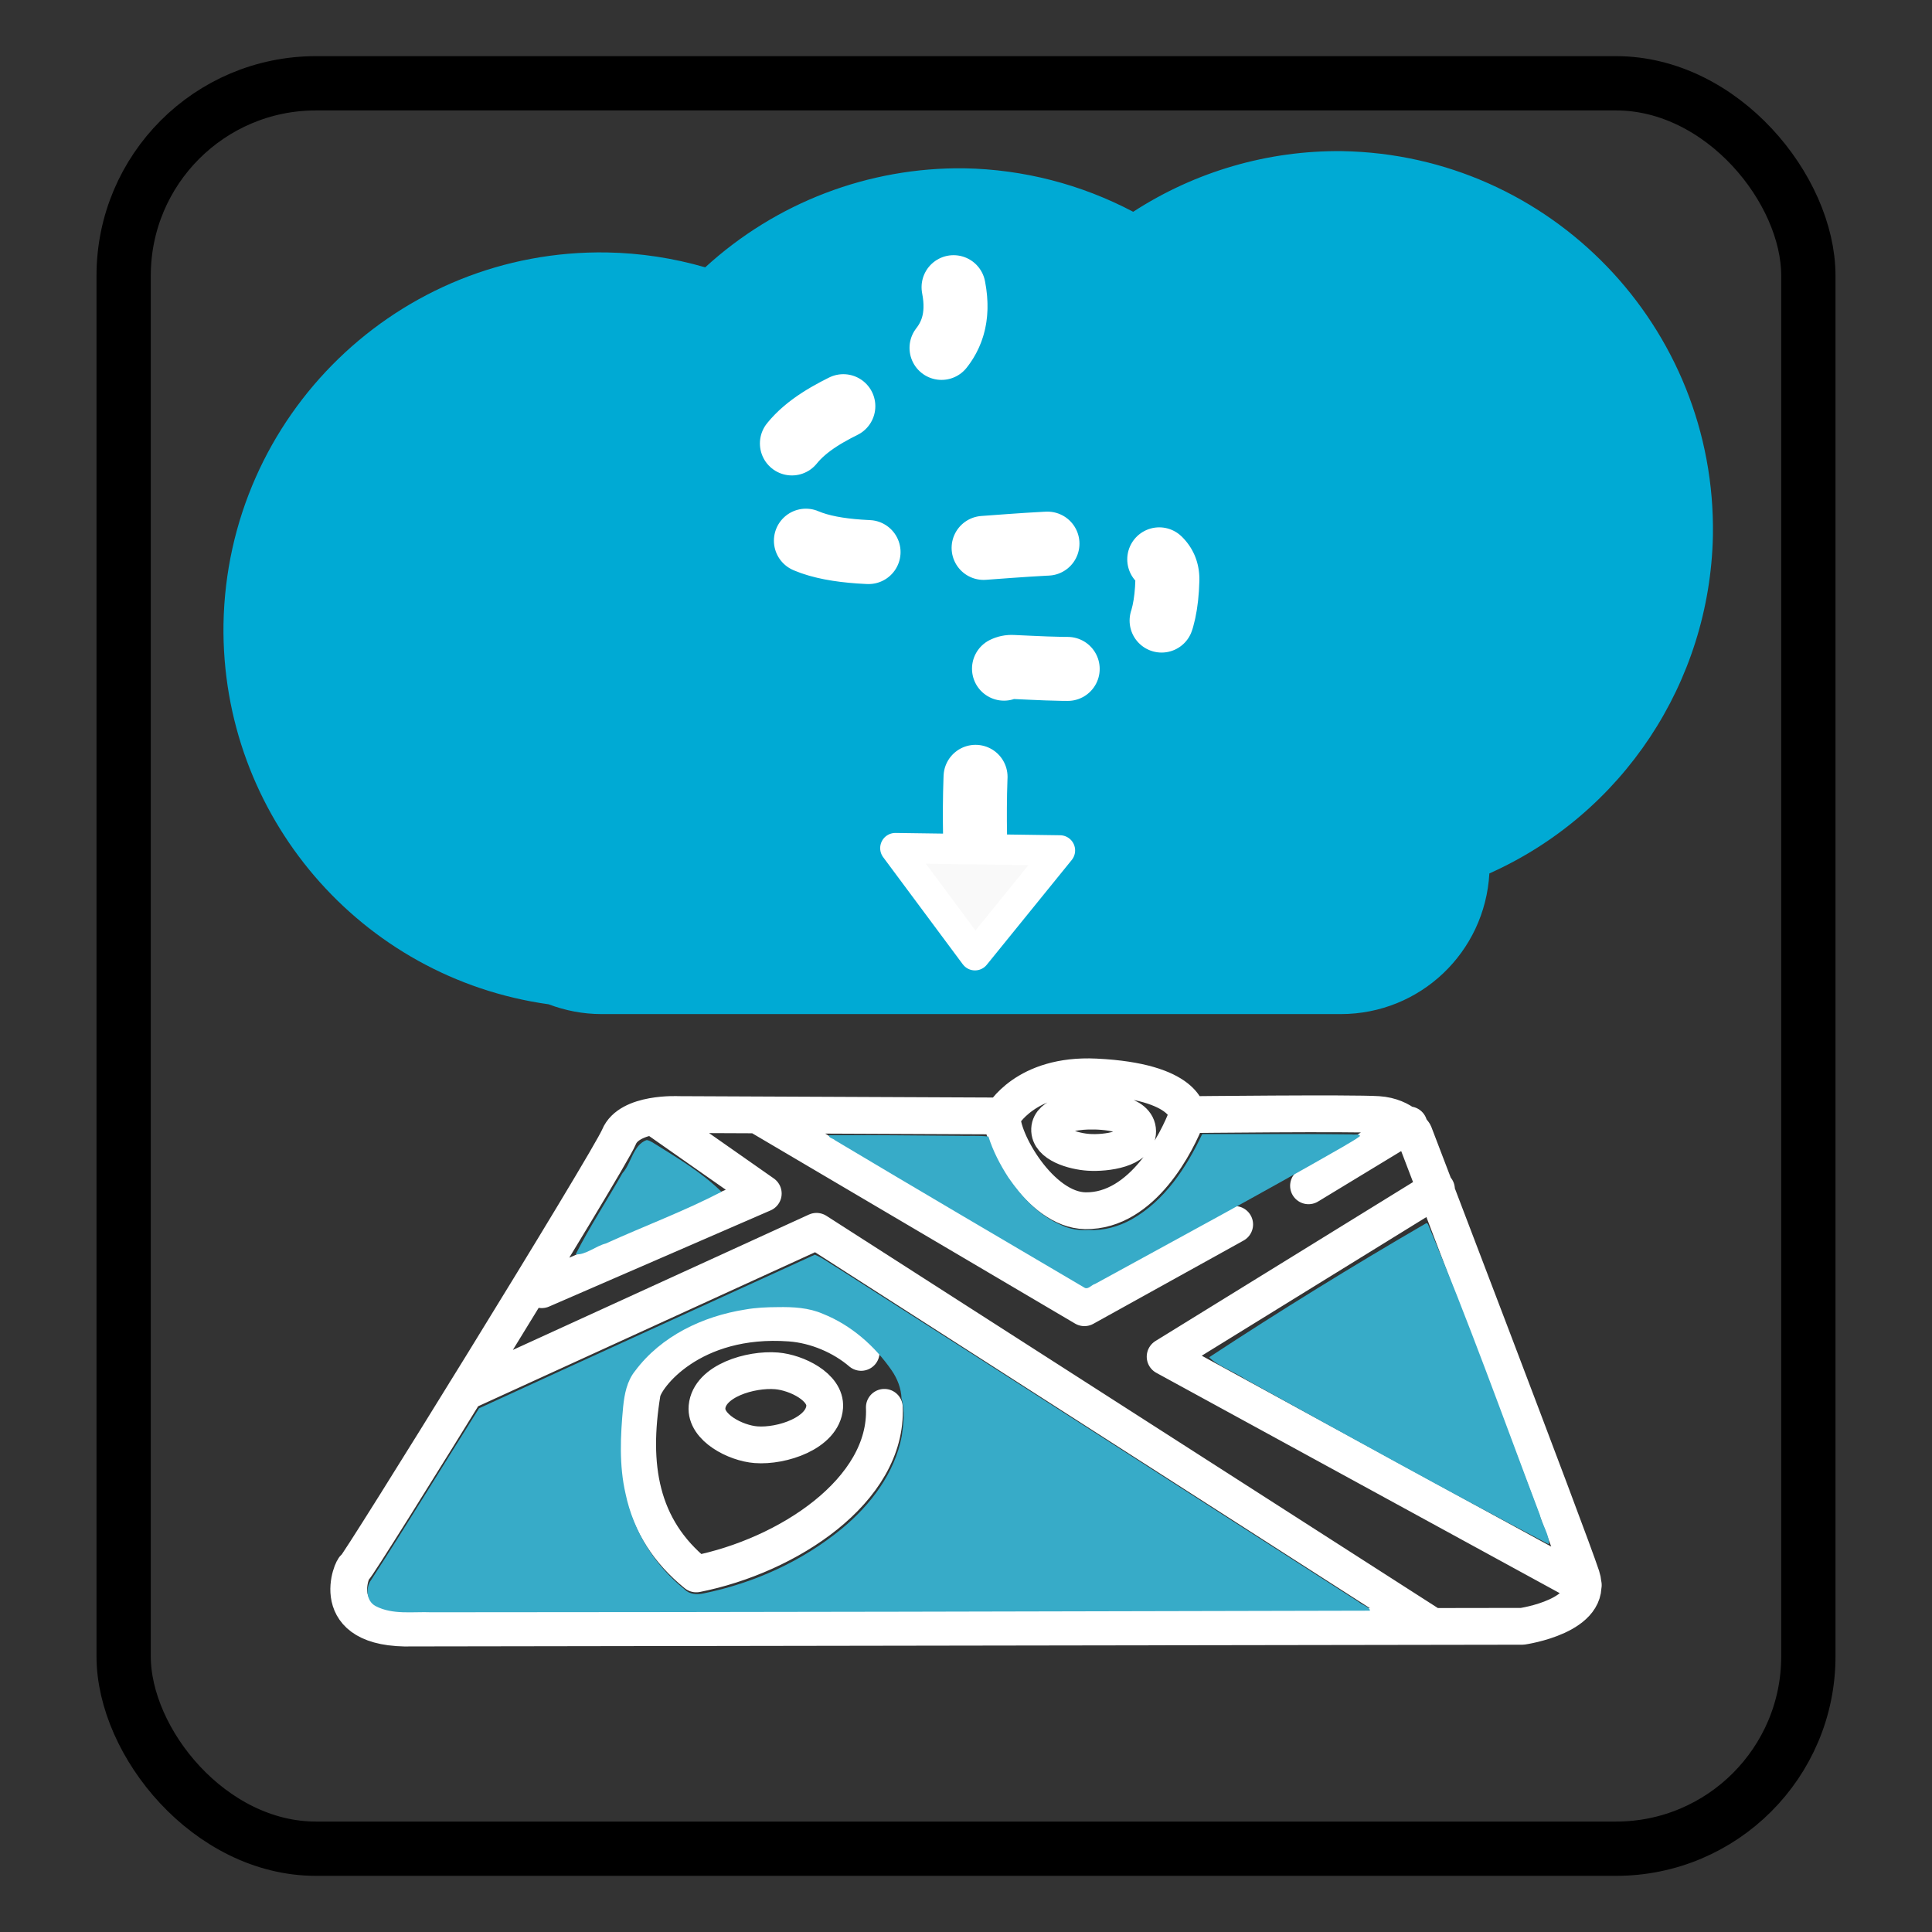 <?xml version="1.0" encoding="UTF-8" standalone="no"?>
<!-- Created with Inkscape (http://www.inkscape.org/) -->

<svg
   width="210mm"
   height="210mm"
   viewBox="0 0 210 210"
   version="1.1"
   id="svg1"
   xml:space="preserve"
   xmlns="http://www.w3.org/2000/svg"
   xmlns:svg="http://www.w3.org/2000/svg"><rect x="0" y="0" width="210" height="210" fill="#333333" stroke="none"/><defs
     id="defs1" /><g
     id="layer1"
     style="display:inline"><rect
       style="display:inline;fill:none;stroke:#000000;stroke-width:5.9;stroke-linecap:round;stroke-linejoin:round;stroke-miterlimit:0;paint-order:markers fill stroke"
       id="rect1"
       width="183.12"
       height="191.893"
       x="13.44"
       y="9.053"
       ry="20.907" /><path
       d="m 145.88,16.427 c -8.05,-0.086 -15.948,2.207 -22.708,6.593 -5.668,-2.992 -11.955,-4.611 -18.359,-4.726 C 94.405,18.167 84.338,22.015 76.654,29.058 73.185,28.05 69.598,27.506 65.987,27.44 43.343,27.055 24.676,45.154 24.292,67.865 c -0.284,20.736 14.87,38.44 35.349,41.299 1.788,0.676 3.721,1.062 5.752,1.062 h 80.334 c 8.668,0 15.684,-6.742 16.16,-15.287 14.498,-6.483 23.963,-20.776 24.299,-36.693 0.384,-22.711 -17.662,-41.434 -40.306,-41.819 z"
       style="baseline-shift:baseline;display:inline;overflow:visible;vector-effect:none;fill:#00aad4;stroke-linecap:round;stroke-linejoin:round;stroke-miterlimit:0;paint-order:markers fill stroke;enable-background:accumulate;stop-color:#000000;stop-opacity:1"
       id="path55" /><path
       id="path11"
       style="fill:none;fill-opacity:1;stroke:#ffffff;stroke-width:4;stroke-linecap:round;stroke-linejoin:round;stroke-miterlimit:0;stroke-dasharray:none;stroke-dashoffset:0;stroke-opacity:1;paint-order:stroke fill markers"
       d="m 118.337,125.254 c 1.926,0.125 5.34,-0.357 5.32,-2.287 -0.02,-1.947 -3.467,-2.248 -5.413,-2.193 -1.53,0.043 -4.081,0.431 -4.153,1.96 -0.078,1.644 2.604,2.413 4.247,2.52 z m -9.397,-3.987 c -0.209,2.542 4.129,10.252 9.024,10.333 6.25,0.103 10.031,-7.546 11.053,-10.261 M 84.411,149.007 c 2.17,0.18 5.38,1.748 5.227,3.92 -0.2,2.833 -4.635,4.326 -7.467,4.107 -2.234,-0.173 -5.52,-1.875 -5.32,-4.107 0.254,-2.827 4.731,-4.154 7.56,-3.92 z m 9.193,-2.008 c -2.009,-1.721 -4.858,-2.98 -7.727,-3.189 -10.736,-0.781 -15.785,5.823 -16.073,7.575 -1.289,7.854 -0.299,14.695 5.88,19.693 9.893,-1.96 20.813,-9.053 20.44,-18.107 m 60.013,-23.707 -29.493,18.2 45.453,24.827 m -29.867,-43.4 10.92,-6.627 m -70.768,-1.037 35.488,20.917 16.333,-9.053 m -75.32,7.093 24.08,-10.453 -11.869,-8.317 M 50.577,151.293 88.751,133.84 155.391,176.587 M 44.884,176.96 165.471,176.773 c 0,0 7.84,-1.12 6.44,-5.413 -1.4,-4.293 -18.2,-48.16 -18.2,-48.16 0,0 -1.12,-1.867 -3.92,-2.053 -2.8,-0.187 -20.724,0.011 -20.724,0.011 0,0 0.006,-3.616 -9.972,-4.095 -7.665,-0.368 -10.145,4.238 -10.145,4.238 l -35.226,-0.154 c 0,0 -5.32,-0.28 -6.44,2.427 C 66.164,126.28 38.631,170.8 38.537,170.427 38.444,170.053 35.084,177.24 44.884,176.96 Z" /><path
       style="fill:#37abc8;fill-opacity:1;stroke:none;stroke-width:15.084;stroke-linecap:round;stroke-linejoin:round;stroke-miterlimit:0;stroke-dasharray:none;stroke-dashoffset:0;stroke-opacity:1;paint-order:stroke fill markers"
       d="m 584.976,501.737 c -30.149,17.501 -59.884,35.843 -89.021,54.979 3.651,3.677 10.071,5.803 14.666,8.891 41.394,22.867 82.783,45.792 124.633,67.805 0.41,-3.638 -2.803,-8.17 -3.648,-12.045 -15.04,-39.79 -29.351,-79.915 -45.857,-119.12 -0.148,-0.266 -0.388,-0.684 -0.772,-0.511 z"
       id="path13"
       transform="scale(0.265)" /><path
       style="fill:#37abc8;fill-opacity:1;stroke:none;stroke-width:15.084;stroke-linecap:round;stroke-linejoin:round;stroke-miterlimit:0;stroke-dasharray:none;stroke-dashoffset:0;stroke-opacity:1;paint-order:stroke fill markers"
       d="m 265.123,467.656 c -5.476,2.065 -6.19,9.547 -9.816,13.559 -6.305,11.121 -13.424,21.917 -19.191,33.275 3.967,0.382 8.346,-3.455 12.337,-4.426 15.732,-7.143 32.302,-13.312 47.481,-21.223 -8.207,-8.102 -18.549,-14.174 -28.35,-20.304 -0.779,-0.333 -1.566,-0.968 -2.461,-0.881 z"
       id="path14"
       transform="scale(0.265)" /><path
       style="fill:#37abc8;fill-opacity:1;stroke:none;stroke-width:5.333;stroke-linecap:round;stroke-linejoin:round;stroke-miterlimit:0;stroke-dasharray:none;stroke-dashoffset:0;stroke-opacity:1;paint-order:stroke fill markers"
       d="m 493.038,465.326 c -6.497,13.696 -15.339,27.173 -28.827,34.8 -5.335,2.989 -11.45,4.717 -17.623,4.36 -3.806,0.242 -7.626,-0.234 -11.088,-1.908 -9.229,-3.864 -16.307,-11.497 -21.889,-19.606 -3.378,-5.234 -6.314,-10.828 -8.173,-16.788 -4.069,-0.524 -8.445,-0.13 -12.63,-0.307 -17.551,-0.098 -35.105,-0.379 -52.655,-0.26 -0.691,1.016 1.772,1.372 2.308,2.072 34.086,20.35 68.331,40.433 102.535,60.582 1.447,0.624 2.797,-1.308 4.189,-1.647 33.99,-18.637 68.137,-36.999 101.756,-56.3 2.289,-1.451 4.824,-2.669 6.912,-4.363 -0.466,-1.081 -2.344,-0.37 -3.304,-0.658 -20.412,-0.271 -40.828,-0.082 -61.242,-0.14 z"
       id="path15"
       transform="scale(0.265)" /><path
       style="fill:#37abc8;fill-opacity:1;stroke:none;stroke-width:5.333;stroke-linecap:round;stroke-linejoin:round;stroke-miterlimit:0;stroke-dasharray:none;stroke-dashoffset:0;stroke-opacity:1;paint-order:stroke fill markers"
       d="m 334.213,514.649 c -45.877,20.996 -91.883,41.903 -137.731,62.994 -14.801,23.465 -29.215,47.181 -44.288,70.467 -2.346,3.291 -1.937,8.682 1.9,10.68 7.021,3.645 15.225,2.218 22.814,2.524 128.332,-0.05 256.664,-0.338 384.996,-0.654 0.055,-1.47 -3.326,-2.371 -4.589,-3.599 -71.11,-45.549 -142.081,-91.312 -213.309,-136.674 -3.261,-1.854 -6.322,-4.342 -9.791,-5.736 z m -15.185,21.497 c 6.277,-0.109 12.672,0.212 18.514,2.757 11.477,4.568 21.243,13.122 28.219,23.227 2.346,3.424 3.88,7.368 4.024,11.551 1.486,4.964 0.779,10.318 0.099,15.336 -2.891,15.217 -12.758,28.218 -24.5,37.919 -16.28,13.429 -36.149,22.428 -56.781,26.628 -2.754,0.598 -5.83,0.442 -7.896,-1.739 -12.213,-9.794 -20.918,-23.838 -24.123,-39.162 -2.688,-11.656 -2.099,-23.79 -0.988,-35.614 0.531,-5.206 1.546,-10.581 4.927,-14.758 10.647,-14.284 27.751,-22.408 45.054,-25.142 4.43,-0.799 8.938,-0.984 13.452,-1.003 z"
       id="path16"
       transform="scale(0.265)" /><path
       style="display:inline;fill:none;stroke:#ffffff;stroke-width:6.956;stroke-linecap:round;stroke-linejoin:round;stroke-miterlimit:0;stroke-dasharray:6.956, 12.521;stroke-dashoffset:0;paint-order:markers fill stroke"
       d="m 103.648,31.216 c 2.627,13.42 -19.816,9.564 -19.485,22.932 0.332,13.367 43.004,-1.69 42.726,8.903 -0.278,10.593 -6.482,9.909 -16.847,9.442 -4.255,-0.192 -4.148,13.136 -4.046,19.364"
       id="path3" /><path
       style="display:inline;fill:#f9f9f9;stroke:#ffffff;stroke-width:3.302;stroke-linecap:round;stroke-linejoin:round;stroke-miterlimit:0;paint-order:markers fill stroke"
       id="path4"
       d="m 97.322,92.188 8.944,0.125 8.944,0.125 -4.618,5.695 -4.618,5.695 -4.326,-5.82 z" /></g></svg>
